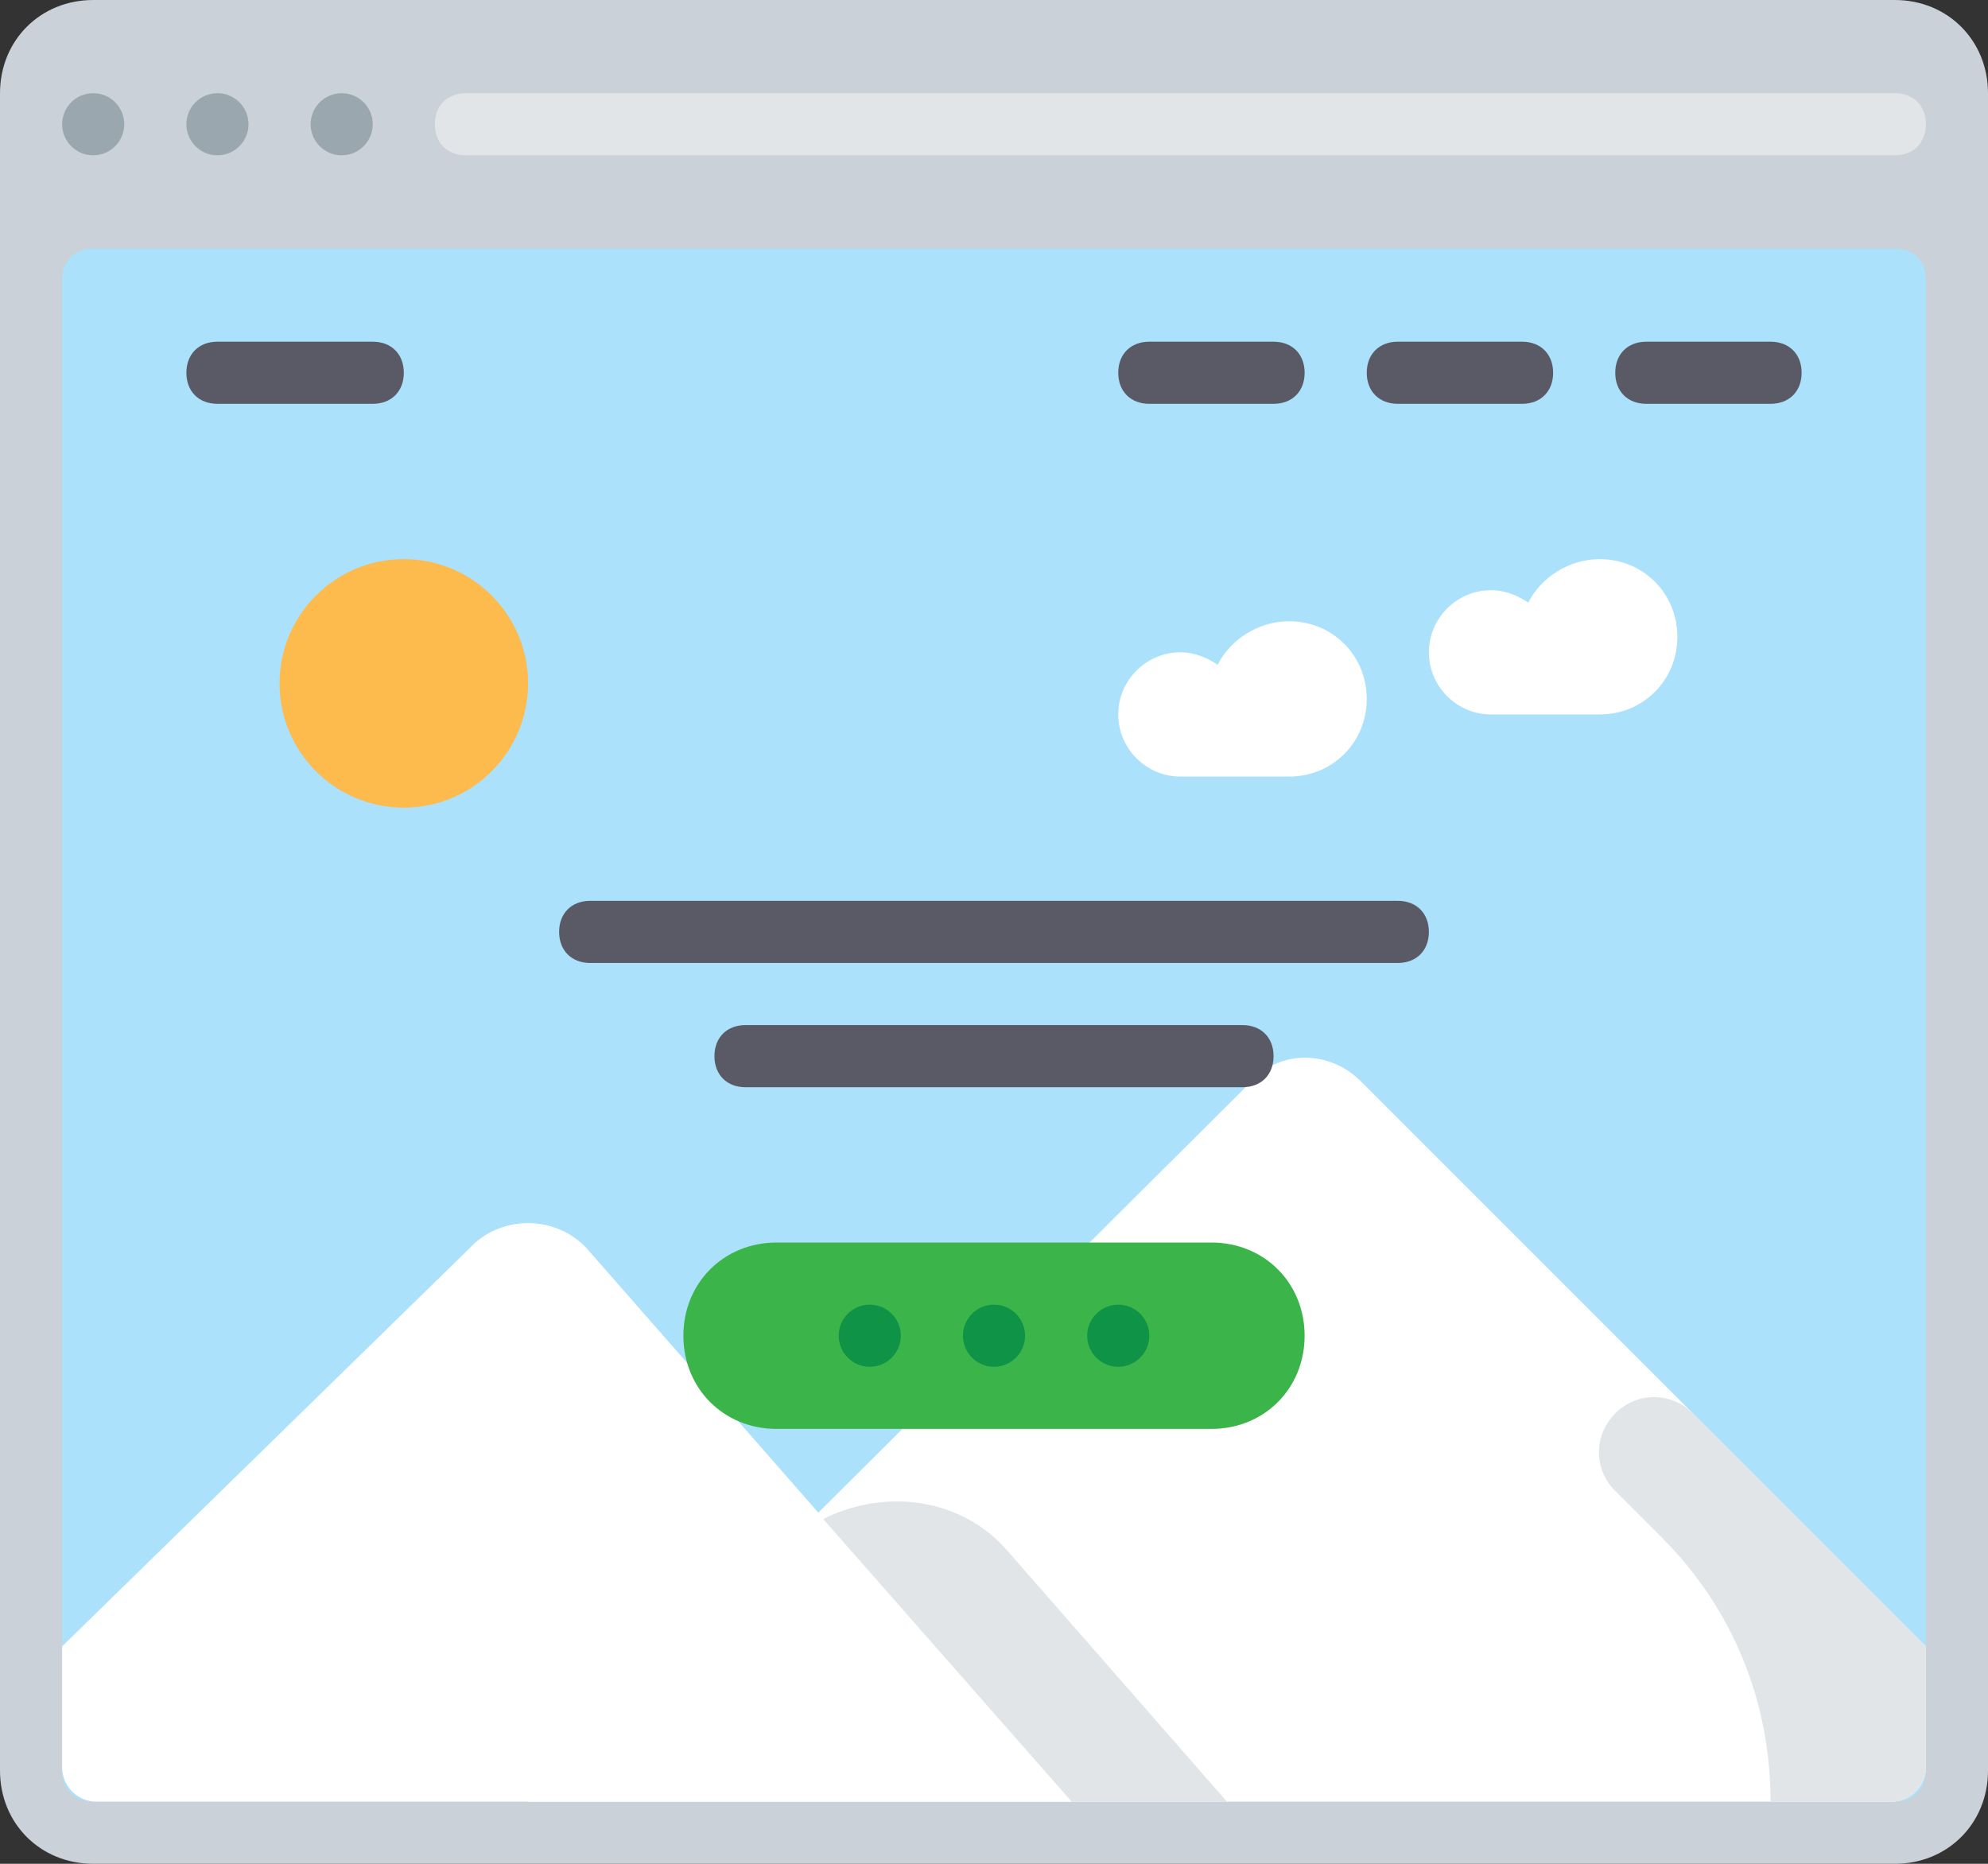 <?xml version="1.0" encoding="utf-8"?>
<!-- Generator: Adobe Illustrator 21.0.0, SVG Export Plug-In . SVG Version: 6.00 Build 0)  -->
<svg version="1.1" id="Layer_1" xmlns="http://www.w3.org/2000/svg" xmlns:xlink="http://www.w3.org/1999/xlink" x="0px" y="0px"
	 viewBox="0 0 64 60" style="enable-background:new 0 0 64 60;" xml:space="preserve">
<rect x="0" y="0" width="64" height="60" fill="#333333" stroke="none"/>
<style type="text/css">
	.st0{fill:#CAD1D8;}
	.st1{fill:#9BA7AF;}
	.st2{fill:#FFFFFF;}
	.st3{fill:#E2E5E7;}
	.st4{fill:#595A66;}
	.st5{fill:#ABE1FA;}
	.st6{fill:#6F707E;}
	.st7{fill:#3BB54A;}
	.st8{fill:#0E9347;}
	.st9{fill:#517CBE;}
	.st10{fill:#65CCEF;}
	.st11{fill:#EE2C39;}
	.st12{fill:#CC202C;}
	.st13{fill:#F16351;}
	.st14{fill:#DDDFE1;}
	.st15{fill:#89C763;}
	.st16{fill:#3689C9;}
	.st17{fill:#1B6FAB;}
	.st18{fill:#4C9FD7;}
	.st19{fill:#FDBA4D;}
	.st20{fill:#F19F36;}
	.st21{fill:#F19F35;}
	.st22{fill:#FFFFFF;stroke:#595A66;stroke-width:2;stroke-miterlimit:10;}
	.st23{fill:#1A70AC;}
	.st24{fill:#35363E;}
</style>
<g>
	<path class="st0" d="M0,57V3c0-1.7,1.3-3,3-3h58c1.7,0,3,1.3,3,3v54c0,1.7-1.3,3-3,3H3C1.3,60,0,58.7,0,57z"/>
	<path class="st5" d="M3,8h58c0.6,0,1,0.4,1,1v48c0,0.6-0.4,1-1,1H3c-0.6,0-1-0.4-1-1V9C2,8.4,2.4,8,3,8z"/>
	<circle class="st19" cx="13" cy="22" r="4"/>
	<path class="st2" d="M62,53L43.8,34.8c-1-1-2.6-1-3.5,0L17,58h43.9c0.6,0,1.1-0.5,1.1-1.1V53z"/>
	<path class="st3" d="M52,45.5L52,45.5c-0.7,0.7-0.7,1.8,0,2.5l1.5,1.5c2.3,2.3,3.5,5.3,3.5,8.5v0h3.9c0.6,0,1.1-0.5,1.1-1.1V53
		l-7.5-7.5C53.8,44.8,52.7,44.8,52,45.5z"/>
	<path class="st2" d="M3.1,58h31.4L18.9,40.2c-1-1.1-2.8-1.1-3.8,0L2,53v3.9C2,57.5,2.5,58,3.1,58z"/>
	<path class="st3" d="M32.5,50c-1.5-1.8-4-2.1-6-1.1l8,9.1h5L32.5,50z"/>
	<path class="st2" d="M41.5,20c-1,0-1.9,0.6-2.3,1.4C38.9,21.2,38.5,21,38,21c-1.1,0-2,0.9-2,2c0,1.1,0.9,2,2,2h3.5
		c1.4,0,2.5-1.1,2.5-2.5C44,21.1,42.9,20,41.5,20z"/>
	<path class="st2" d="M51.5,18c-1,0-1.9,0.6-2.3,1.4C48.9,19.2,48.5,19,48,19c-1.1,0-2,0.9-2,2c0,1.1,0.9,2,2,2h3.5
		c1.4,0,2.5-1.1,2.5-2.5C54,19.1,52.9,18,51.5,18z"/>
	<path class="st7" d="M39,46H25c-1.7,0-3-1.3-3-3v0c0-1.7,1.3-3,3-3h14c1.7,0,3,1.3,3,3v0C42,44.7,40.7,46,39,46z"/>
	<circle class="st8" cx="32" cy="43" r="1"/>
	<circle class="st8" cx="36" cy="43" r="1"/>
	<circle class="st8" cx="28" cy="43" r="1"/>
	<circle class="st1" cx="3" cy="4" r="1"/>
	<circle class="st1" cx="7" cy="4" r="1"/>
	<circle class="st1" cx="11" cy="4" r="1"/>
	<path class="st4" d="M6,12L6,12c0-0.6,0.4-1,1-1l5,0c0.6,0,1,0.4,1,1v0c0,0.6-0.4,1-1,1l-5,0C6.4,13,6,12.6,6,12z"/>
	<path class="st4" d="M52,12L52,12c0-0.6,0.4-1,1-1l4,0c0.6,0,1,0.4,1,1v0c0,0.6-0.4,1-1,1l-4,0C52.4,13,52,12.6,52,12z"/>
	<path class="st4" d="M44,12L44,12c0-0.6,0.4-1,1-1l4,0c0.6,0,1,0.4,1,1v0c0,0.6-0.4,1-1,1l-4,0C44.4,13,44,12.6,44,12z"/>
	<path class="st4" d="M36,12L36,12c0-0.6,0.4-1,1-1l4,0c0.6,0,1,0.4,1,1v0c0,0.6-0.4,1-1,1l-4,0C36.4,13,36,12.6,36,12z"/>
	<path class="st3" d="M61,5H15c-0.6,0-1-0.4-1-1v0c0-0.6,0.4-1,1-1h46c0.6,0,1,0.4,1,1v0C62,4.6,61.6,5,61,5z"/>
	<path class="st4" d="M45,31H19c-0.6,0-1-0.4-1-1v0c0-0.6,0.4-1,1-1h26c0.6,0,1,0.4,1,1v0C46,30.6,45.6,31,45,31z"/>
	<path class="st4" d="M40,35H24c-0.6,0-1-0.4-1-1l0,0c0-0.6,0.4-1,1-1h16c0.6,0,1,0.4,1,1l0,0C41,34.6,40.6,35,40,35z"/>
</g>
</svg>
